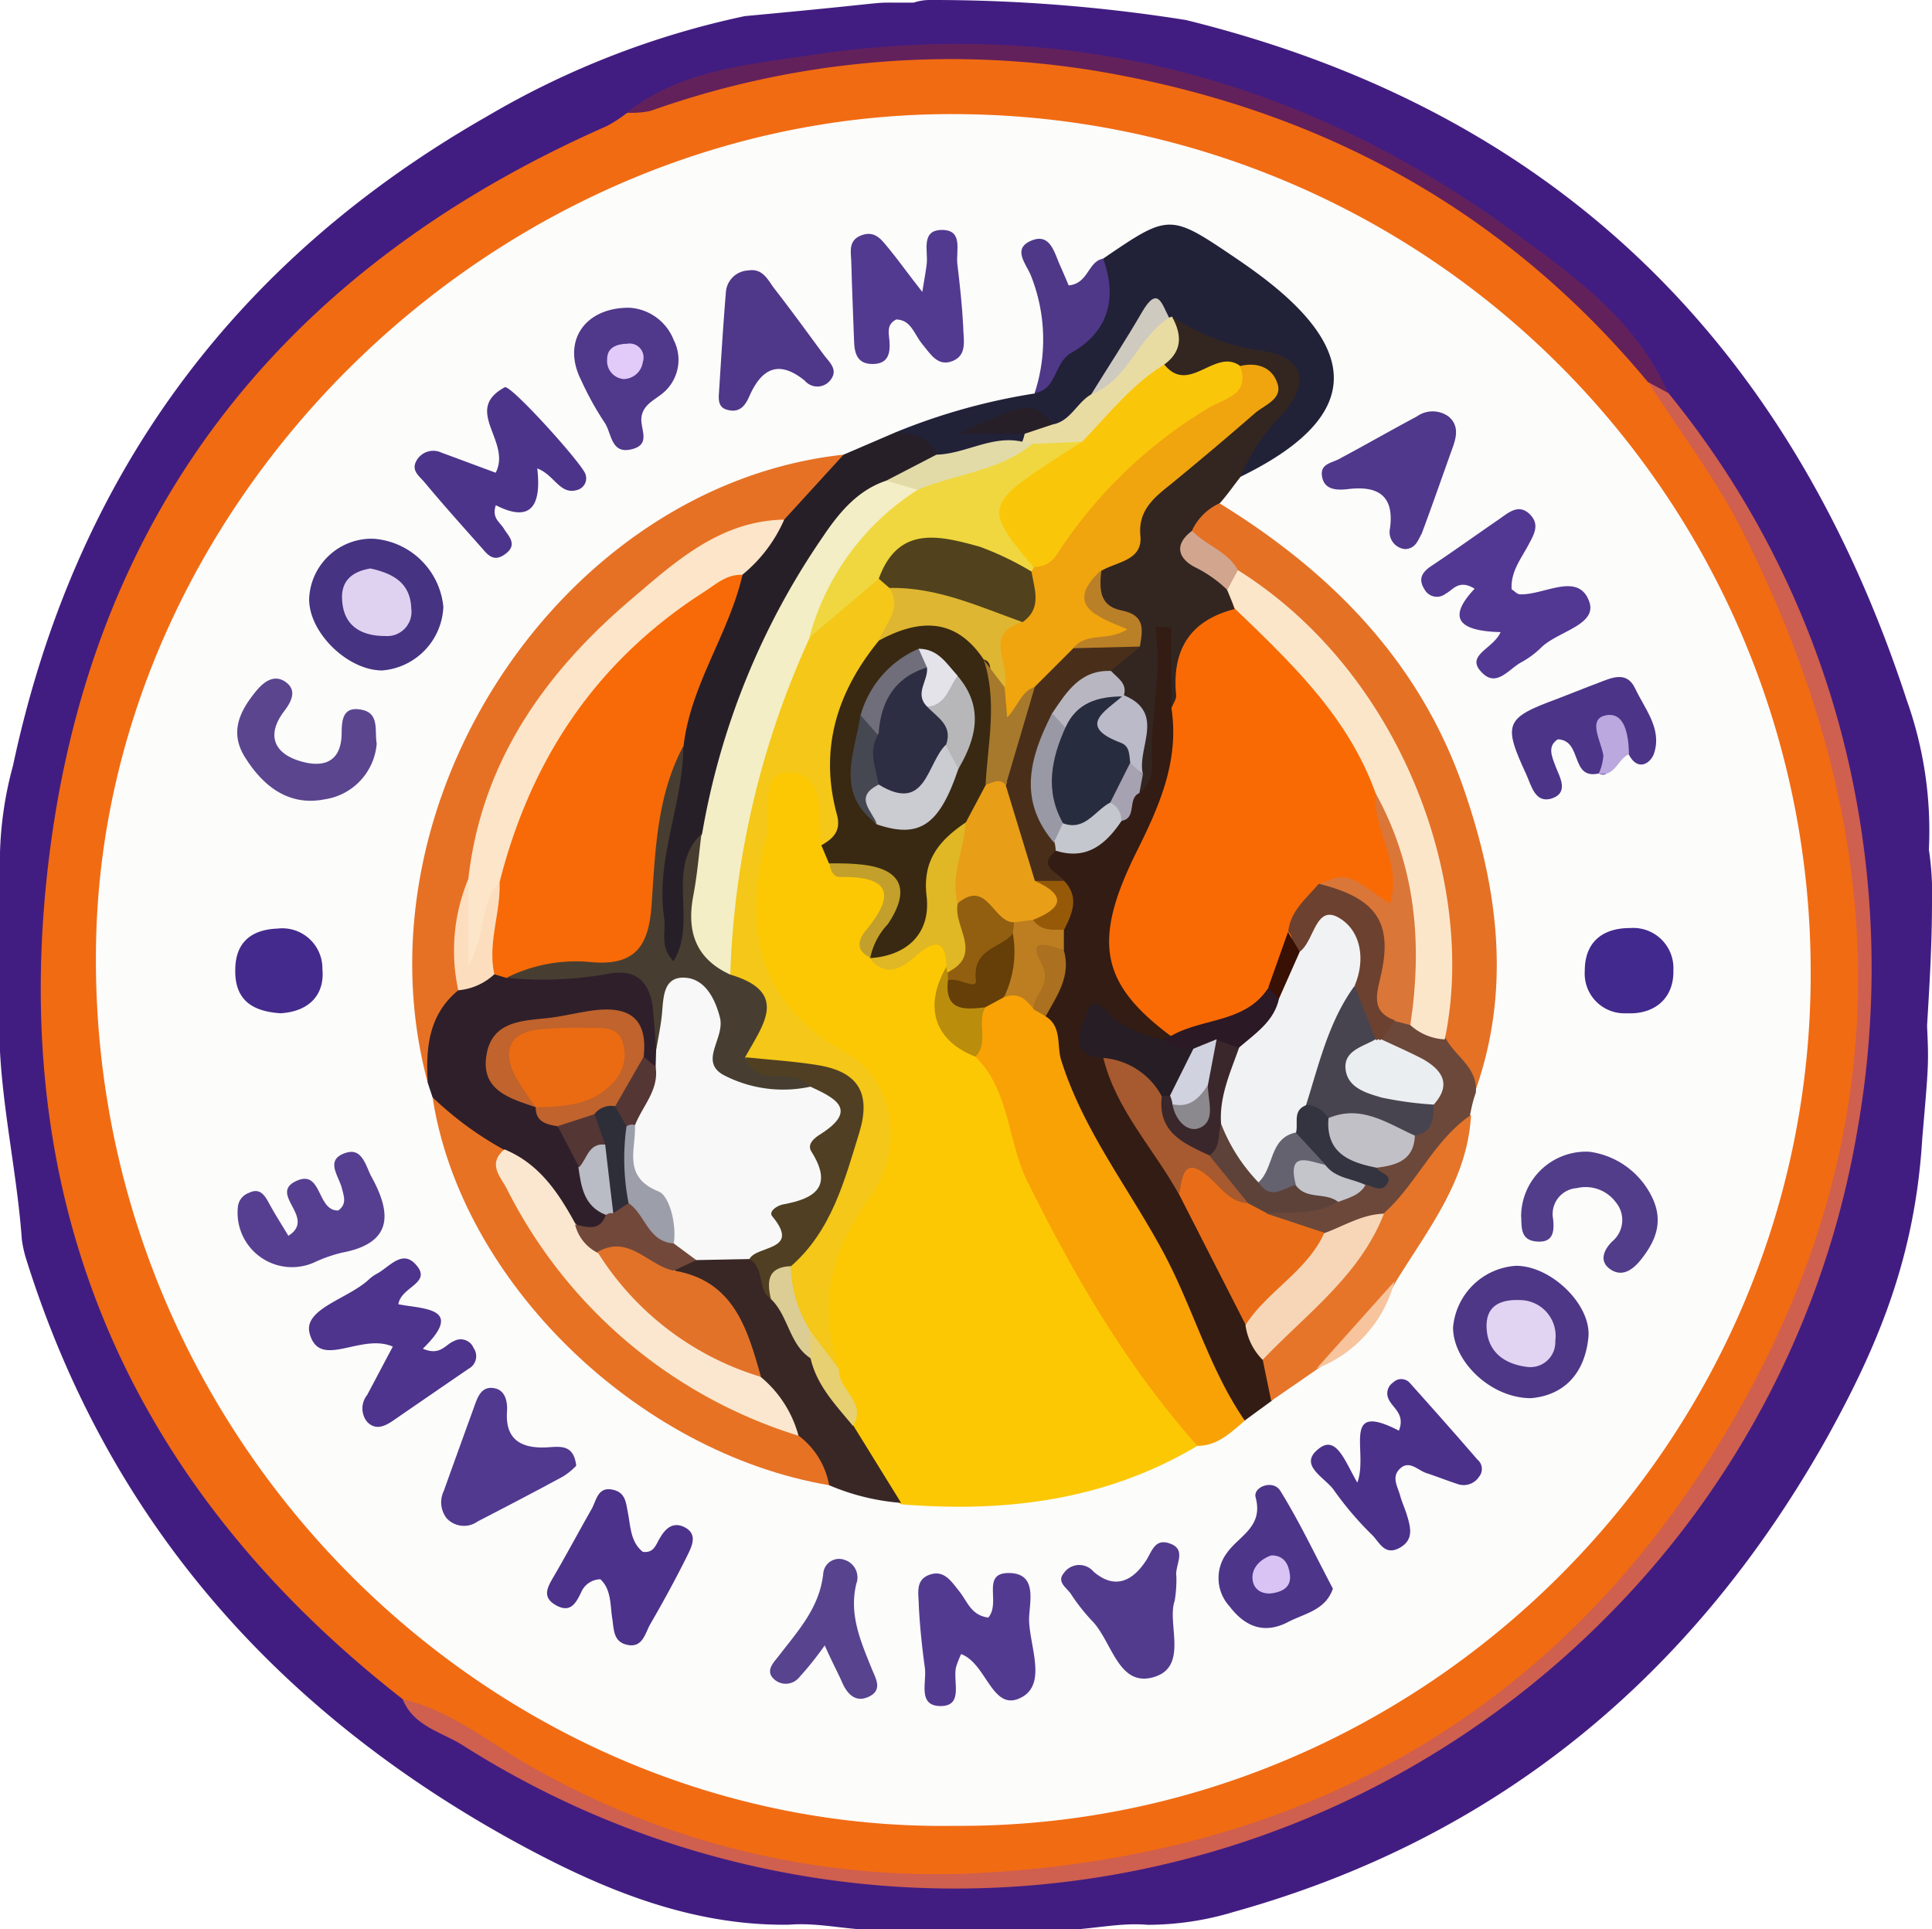<svg xmlns="http://www.w3.org/2000/svg" viewBox="0 0 148.73 148.52"><defs><style>.cls-1{fill:#421d81;}.cls-2{fill:#f16b13;}.cls-3{fill:#cf5f4f;}.cls-4{fill:#63215b;}.cls-5{fill:#fcfcfb;}.cls-6{fill:#fcc803;}.cls-7{fill:#f8a205;}.cls-8{fill:#e67125;}.cls-9{fill:#331c13;}.cls-10{fill:#e57125;}.cls-11{fill:#212138;}.cls-12{fill:#e77224;}.cls-13{fill:#332621;}.cls-14{fill:#271f28;}.cls-15{fill:#2f1f2a;}.cls-16{fill:#e67529;}.cls-17{fill:#523892;}.cls-18{fill:#392725;}.cls-19{fill:#4c348a;}.cls-20{fill:#4e348c;}.cls-21{fill:#523a90;}.cls-22{fill:#4b318a;}.cls-23{fill:#533a91;}.cls-24{fill:#4c328a;}.cls-25{fill:#4e3787;}.cls-26{fill:#563f91;}.cls-27{fill:#50398e;}.cls-28{fill:#523b8d;}.cls-29{fill:#4f3789;}.cls-30{fill:#463382;}.cls-31{fill:#4c3488;}.cls-32{fill:#50388c;}.cls-33{fill:#50388b;}.cls-34{fill:#5b458f;}.cls-35{fill:#4d358a;}.cls-36{fill:#523d8b;}.cls-37{fill:#6c483a;}.cls-38{fill:#57438e;}.cls-39{fill:#4f3887;}.cls-40{fill:#42298d;}.cls-41{fill:#452a8d;}.cls-42{fill:#f8c49d;}.cls-43{fill:#baa8df;}.cls-44{fill:#f4c718;}.cls-45{fill:#392912;}.cls-46{fill:#e0b724;}.cls-47{fill:#ba8d0d;}.cls-48{fill:#c3a02b;}.cls-49{fill:#e7d071;}.cls-50{fill:#653e08;}.cls-51{fill:#bc7e20;}.cls-52{fill:#ab7020;}.cls-53{fill:#fce5c8;}.cls-54{fill:#fcdebf;}.cls-55{fill:#f96a05;}.cls-56{fill:#e96d18;}.cls-57{fill:#f6d6b7;}.cls-58{fill:#492f1a;}.cls-59{fill:#a75a2f;}.cls-60{fill:#271d25;}.cls-61{fill:#2b1925;}.cls-62{fill:#c4c7ce;}.cls-63{fill:#955908;}.cls-64{fill:#a7a2b2;}.cls-65{fill:#fce6c9;}.cls-66{fill:#d2a58e;}.cls-67{fill:#e9dca3;}.cls-68{fill:#e2dba7;}.cls-69{fill:#cfcabf;}.cls-70{fill:#fbe7cf;}.cls-71{fill:#f0a40e;}.cls-72{fill:#fac609;}.cls-73{fill:#babac9;}.cls-74{fill:#ba8028;}.cls-75{fill:#b8b7c1;}.cls-76{fill:#f76a07;}.cls-77{fill:#f3eec6;}.cls-78{fill:#473e31;}.cls-79{fill:#f7f8f7;}.cls-80{fill:#c0632c;}.cls-81{fill:#72483a;}.cls-82{fill:#b9bbc5;}.cls-83{fill:#543635;}.cls-84{fill:#e37229;}.cls-85{fill:#503f22;}.cls-86{fill:#dccd94;}.cls-87{fill:#e1d4f2;}.cls-88{fill:#dfd2f1;}.cls-89{fill:#e2caf9;}.cls-90{fill:#d9c3f5;}.cls-91{fill:#da7638;}.cls-92{fill:#48444f;}.cls-93{fill:#6d412f;}.cls-94{fill:#ebeef0;}.cls-95{fill:#c2c0c7;}.cls-96{fill:#5d423a;}.cls-97{fill:#333440;}.cls-98{fill:#c4c5cb;}.cls-99{fill:#f0d73f;}.cls-100{fill:#51421d;}.cls-101{fill:#deb631;}.cls-102{fill:#e89e17;}.cls-103{fill:#cbcbd2;}.cls-104{fill:#a7792c;}.cls-105{fill:#b7b7b9;}.cls-106{fill:#464851;}.cls-107{fill:#6f6e7a;}.cls-108{fill:#e4e3ea;}.cls-109{fill:#925f10;}.cls-110{fill:#391004;}.cls-111{fill:#9999a6;}.cls-112{fill:#3a272b;}.cls-113{fill:#d0d2df;}.cls-114{fill:#f1f2f3;}.cls-115{fill:#282c3f;}.cls-116{fill:#9c9ea9;}.cls-117{fill:#eb6b12;}.cls-118{fill:#2e2e38;}.cls-119{fill:#64626f;}.cls-120{fill:#2d2e43;}.cls-121{fill:#8c898e;}</style></defs><title>Recurso 1</title><g id="Capa_2" data-name="Capa 2"><g id="Capa_1-2" data-name="Capa 1"><path class="cls-1" d="M0,65.6a28.4,28.4,0,0,1,1-6.66q7.07-33.19,36.52-50A66,66,0,0,1,57.34,1.24C70.71,0,66,.23,70.35.2a3.78,3.78,0,0,1,1.2-.2A124.2,124.2,0,0,1,91.29,1.54c28.41,7,46.5,24.84,55.5,52.37a29.88,29.88,0,0,1,1.7,11.49,22.33,22.33,0,0,1,.24,4c0,3.36-.19,6.38-.38,9.56.13,2.9.13,2.9-.37,8.67-.54,9.06-3.35,15.85-7.31,23C130.42,128.91,115.4,141.47,95,147.17a22.93,22.93,0,0,1-6.64,1c-2.53-.22-5,.56-7.54.37H68.1c-2.46.16-4.87-.58-7.33-.38-7.77.12-14.75-2.88-21.27-6.46C21.26,131.65,8.28,117,2,96.87a9,9,0,0,1-.32-1.46C1.34,90.62.26,85.75,0,80.94"/><path class="cls-2" d="M31,130.8C10.63,114.9,1.05,94,3.52,68.34,6.21,40.52,21.08,21,46.68,9.72a9.76,9.76,0,0,0,1.55-1A69.73,69.73,0,0,1,88.81,5.74c12.69,2.77,23.3,9,33.1,17.08a27.53,27.53,0,0,1,5.51,6.55c.23,1.9,1.81,2.94,2.82,4.33A67.72,67.72,0,0,1,142.6,64.55c3.31,23.34-3.31,43.66-20.08,59.94-19.62,19-43.22,24.55-69.64,17.26C44.89,139.55,37.88,135.24,31,130.8Z"/><path class="cls-3" d="M31,130.8c4,.95,7,3.67,10.52,5.54a62.79,62.79,0,0,0,32.65,7.9c26.85-1.09,47.47-13.18,60.39-36.95,12-22,10.71-44.32-.38-66.32-2-4-4.85-7.73-7.31-11.58.81-.24,1.1.46,1.55.85a69.19,69.19,0,0,1,13.86,28.32,71.64,71.64,0,0,1,.68,28.59,69.55,69.55,0,0,1-19.52,37.56,70.62,70.62,0,0,1-87.8,9.65C34,133.32,31.83,132.89,31,130.8Z"/><path class="cls-4" d="M128.4,30.24l-1.55-.84C115.71,16,101.39,8.3,84.27,5.44a69.13,69.13,0,0,0-34.2,3.1,7.47,7.47,0,0,1-1.84.14c4.2-3.3,9.39-3.71,14.32-4.45,20.08-3,38.26,2,54.48,14C121.47,21.45,126.06,24.87,128.4,30.24Z"/><path class="cls-5" d="M73.46,140.55c-35.73.55-66.92-30-66.06-68.22C8.18,38,38.64,8.27,74.16,8.79a66,66,0,0,1,65.23,65.75C139.64,111,109.57,140.81,73.46,140.55Z"/><path class="cls-6" d="M92.18,111.3c-7.07,4.21-14.78,5.15-22.81,4.5-2.1-1.43-4-3-4.63-5.66.31-1.87-1.31-3.29-1.22-5.11a5.16,5.16,0,0,0-.45-2.18c-1.76-3.17-1.13-6,1.29-8.47a10.28,10.28,0,0,0,2.5-6.4,6.44,6.44,0,0,0-3.53-6.78c-4.47-2.33-7.21-8.65-6.21-13.59.37-1.82.74-3.65,1.07-5.47s.47-3.73,2.78-3.69c2.11,0,2.74,1.85,3.16,3.6a16.29,16.29,0,0,1,.16,1.85,4.58,4.58,0,0,0,.86,1.74c4.2,2.32,4.31,2.57,3,6.71a1.16,1.16,0,0,0,.56.49c1.84,0,4.81-3.12,4.94,1.72-1.06,2.64-.44,4.7,2.13,6.08a7.61,7.61,0,0,1,2.6,4,72.1,72.1,0,0,0,12.33,22.7C91.57,108.48,92.68,109.6,92.18,111.3Z"/><path class="cls-7" d="M92.18,111.3c-5.43-6.11-9.49-13.08-13.1-20.38-1.54-3.13-1.34-7-4-9.58a3.49,3.49,0,0,1,.14-4A4.25,4.25,0,0,1,76.94,76a3,3,0,0,1,3.42.94,9.08,9.08,0,0,1,1.16,1.16c3.14,8.7,9.07,16,12.46,24.56.86,2.16,2.39,4.16,1.84,6.71C94.75,110.27,93.74,111.3,92.18,111.3Z"/><path class="cls-8" d="M32.93,83.35c-5.82-21.61,10.36-46,32-48.35,1.37,1.33-.26,1.9-.78,2.59a9.35,9.35,0,0,1-3.51,3.18C48.54,45.12,41,53.62,37.54,65.94c-.2.72-.32,1.46-.5,2.18a29,29,0,0,0-.88,8.14C35,78.57,35.1,81.48,32.93,83.35Z"/><path class="cls-9" d="M95.82,109.35c-2.75-4-4-8.76-6.29-13-2.64-4.9-6.14-9.33-7.84-14.75-.35-1.1.08-2.58-1.19-3.36-1.43-1.72.8-3.24.26-4.9,0-.51,0-1,0-1.51.15-1.22,1-2.45-.13-3.62-.87-1.07-1.16-2.14,0-3.18,1.6-.76,3.89-.21,4.68-2.5a23.44,23.44,0,0,0,1.68-2.81,44.74,44.74,0,0,0,.64-9.17c0-1.38-.18-3.07,1.63-3.13s1.77,1.7,1.85,3a22.83,22.83,0,0,0,.24,3.31A21.56,21.56,0,0,1,89.34,65c-.42.91-.76,1.85-1.21,2.74-2.25,4.49-1,8.28,2.23,11.73a1.27,1.27,0,0,1-.55.89c-1.33.67-2.55,0-3.83-.26-1.69-.28-.38.72-.36,1.16,2,3.43,4,6.85,6.26,10.11A79,79,0,0,1,97,101.82c.4.78.59,1.65,1,2.44a3.34,3.34,0,0,1-.11,3.58Z"/><path class="cls-10" d="M93.91,38.76c8.57,5.28,15.36,12.16,18.73,21.84,2.69,7.71,3.75,15.59.87,23.55a7.43,7.43,0,0,1-3.2-4.45c1.16-14.42-3.87-26.09-15.55-34.77-.88-1.65-3.22-2.09-3.53-4.22C91.56,39.28,92.07,38.12,93.91,38.76Z"/><path class="cls-11" d="M84.92,19.91c5.12-3.49,5.12-3.49,10.27,0,.62.42,1.23.85,1.83,1.3,8,6,7.55,11.07-1.54,15.5-1.22-2,.53-3.17,1.47-4.45,2.17-3,1.87-4.16-1.62-4.45a8.39,8.39,0,0,1-4.91-2.18l-.9-.18C87.29,26.75,86.15,29,84.73,31c-1,1-2,2.19-3.64,2.08a4.26,4.26,0,0,0-4.57-.17c.75-.2,1.85-.58,2.58.64a1.22,1.22,0,0,1-.35,1,14.92,14.92,0,0,1-6.43,1.15c-1.21-.7-2.65-1.07-3.4-2.41a47.6,47.6,0,0,1,10.73-3C81.06,26.63,84.3,23.94,84.92,19.91Z"/><path class="cls-12" d="M63.83,114.33C49,111.81,35.46,98.6,33.3,84.47c3,0,4.8,1.84,6.26,4.17,1.22,5.16,4.59,9,8.26,12.43,4.17,4,9.24,6.58,14.5,8.86C63.61,111.12,65.12,112.25,63.83,114.33Z"/><path class="cls-13" d="M90.22,24.37A16.65,16.65,0,0,0,97.16,27c3.24.49,3.71,2.43,1.57,4.88a15.09,15.09,0,0,0-3.25,4.85c-.53.68-1,1.36-1.57,2a4.29,4.29,0,0,0-2.14,2.1c-.15,2.58,3.41,2.36,3.55,4.72a3.07,3.07,0,0,1,.07,1.09c-2.39,2.17-2.47,5.89-5.21,7.84V48.3l-1.26-.06c.48,3.07-.11,6-.27,9-.07,1.32.43,2.8-.94,3.8a2.09,2.09,0,0,1-.85-1.37c-.19-1.92,0-3.91-1.11-5.65A5.31,5.31,0,0,1,85,51.56c0-1,.93-1.65,1.17-2.58-.78-1.66-3.08-2.73-2-5.1a32.22,32.22,0,0,1,11.1-12.52c1.21-.78,1.57-1.74-.42-2.06-1.9,0-3.91,1.52-5.66-.43C88.71,27.19,89.63,25.82,90.22,24.37Z"/><path class="cls-14" d="M68.92,33.29c1.29.11,2.6.2,3.17,1.67-.41,1.87-2.3,2.14-3.46,3.2-3.46,1.69-5.13,4.91-6.92,8C58.35,52.07,56.85,58.64,54.82,65c-1,2.2-1,4.55-1.15,6.89-.07,1.3-.49,2.7-2,2.71-1.64,0-1.56-1.55-1.68-2.76-.49-4.74.6-9.32,1.37-13.93.11-5.41,3-9.79,5.33-14.38A6.26,6.26,0,0,1,60.37,40l4.57-5Z"/><path class="cls-15" d="M38.84,88.53a26.23,26.23,0,0,1-5.54-4.06c-.12-.37-.25-.74-.37-1.12-.16-2.68.06-5.24,2.35-7.12a3.82,3.82,0,0,1,2.42-1.86,11.19,11.19,0,0,1,1.92-.12c1.72,0,3.45.09,5.16-.09,5.69-.61,6.62.23,6.67,6A2.66,2.66,0,0,1,50.8,82a1.09,1.09,0,0,1-1.56,0c-.92-.9-.59-3-2.35-3-2.43.09-5.15,0-7.1,1.47S39.54,83.11,41,84a4,4,0,0,1,.85.55,19.83,19.83,0,0,0,1.86,1.69,5.47,5.47,0,0,1,1.76,3.09c-.31,1.73,1.5,2.7,1.56,4.3-.53,1.66-1.65,1.86-3.09,1.24C42,93,39.85,91.18,38.84,88.53Z"/><path class="cls-16" d="M97.86,107.84l-.66-3.2c-.09-2,1.43-3.07,2.59-4.34,2.18-2.37,4.65-4.5,6-7.56,1.3-2.06,3.33-3.55,4.45-5.78.54-1.08,1.49-2,3-1.08-.28,5-3.31,8.75-5.77,12.76a19.35,19.35,0,0,1-6,6.71Z"/><path class="cls-17" d="M115.52,48.66c-2.67-.07-4.44-.76-2-3.34-1.23-.76-1.66.1-2.24.39a1.08,1.08,0,0,1-1.6-.31c-.52-.8-.25-1.33.52-1.84,1.76-1.17,3.48-2.41,5.23-3.61.71-.5,1.48-1.18,2.31-.39s.36,1.57-.08,2.39c-.57,1.07-1.38,2.08-1.29,3.41.23.15.42.38.63.39,1.86.08,4.52-1.79,5.35.58.62,1.8-2.49,2.28-3.74,3.55A6.81,6.81,0,0,1,117.08,51c-.92.51-1.85,1.88-2.93.84C112.68,50.45,114.93,50,115.52,48.66Z"/><path class="cls-18" d="M63.83,114.33a6.11,6.11,0,0,0-2.36-3.82,12.4,12.4,0,0,1-3.72-4.23c-1-3.62-3.93-6-6.08-8.84A2.36,2.36,0,0,1,53.42,96a7,7,0,0,1,4.25.11c1.49.48,1.87,1.89,2.58,3,1,1.66,1.79,3.45,2.91,5,.35,2.08,2.09,3.53,2.5,5.58,1.24,2,2.47,4,3.71,6A17.48,17.48,0,0,1,63.83,114.33Z"/><path class="cls-19" d="M38.16,36.39c1.25-2.43-2.57-4.81.7-6.58.44-.24,6.07,6,6.22,6.72a.93.93,0,0,1-.62,1.18c-1.36.43-1.76-1.15-3.1-1.65.31,2.66-.34,4.29-3.19,2.83-.34,1,.34,1.32.63,1.82s1.08,1.17.16,1.89-1.37.16-1.88-.43c-1.49-1.68-3-3.36-4.42-5.07-.36-.43-1-.85-.63-1.58A1.48,1.48,0,0,1,34,34.85C35.34,35.34,36.72,35.86,38.16,36.39Z"/><path class="cls-20" d="M30.24,103.66c-2.48-1.08-5.63,1.82-6.4-1-.53-1.92,3-2.68,4.58-4.19a2.92,2.92,0,0,1,.61-.43c.93-.5,1.9-1.83,2.92-.76,1.44,1.49-1.09,1.74-1.28,3.12,1.9.38,5.16.23,1.88,3.42,1.34.58,1.73-.32,2.37-.57a1.07,1.07,0,0,1,1.54.52,1.09,1.09,0,0,1-.38,1.59q-2.92,2-5.82,4c-.66.45-1.36.76-2,.09a1.65,1.65,0,0,1,0-2.06C28.89,106.22,29.52,105,30.24,103.66Z"/><path class="cls-21" d="M71,22.47c.21-1.26.29-1.71.34-2.15.12-1-.48-2.62,1.18-2.62s1.06,1.62,1.18,2.63c.19,1.6.37,3.2.45,4.81,0,.94.36,2.16-.79,2.64s-1.71-.5-2.36-1.29-.85-1.86-2-1.9c-.77.38-.58,1.06-.53,1.62.08,1-.09,1.79-1.26,1.81s-1.43-.75-1.46-1.73c-.07-2-.16-4-.21-5.95,0-.83-.33-1.82.78-2.23s1.6.44,2.15,1.08C69.14,20,69.78,20.92,71,22.47Z"/><path class="cls-22" d="M104.49,114.13c.89-2.35-1.33-6.34,3.2-4,.51-1.3-.5-1.74-.8-2.45a1,1,0,0,1,.36-1.26.88.88,0,0,1,1.31.07c1.74,1.94,3.47,3.89,5.17,5.86a.94.94,0,0,1,.13,1.33,1.41,1.41,0,0,1-1.62.57c-.82-.27-1.63-.59-2.45-.86-.65-.22-1.29-1-2-.35s-.19,1.4,0,2.1c.13.48.34.93.49,1.4.31,1,.6,2-.55,2.62s-1.55-.46-2.1-1a25.22,25.22,0,0,1-2.9-3.39c-.64-1-2.82-1.94-1.26-3.21C102.87,110.38,103.53,112.49,104.49,114.13Z"/><path class="cls-23" d="M76.08,124.52c1-1.16-.59-3.46,1.61-3.43s1.56,2.23,1.53,3.52c0,2,1.37,4.9-.49,6-2.34,1.36-2.72-2.53-4.74-3.28a8.1,8.1,0,0,0-.39,1c-.26,1.1.6,3-1.19,3s-1.06-1.84-1.21-2.93c-.22-1.6-.39-3.22-.47-4.83,0-.82-.29-1.89.73-2.31,1.18-.49,1.75.44,2.39,1.24S74.75,124.34,76.08,124.52Z"/><path class="cls-24" d="M49.49,119.46c.88.11,1-.59,1.33-1.09.42-.74,1-1.21,1.81-.84,1.14.53.63,1.5.27,2.24-.88,1.77-1.83,3.51-2.82,5.22-.41.69-.58,1.85-1.73,1.64s-1.08-1.17-1.22-2.06c-.16-1-.06-2.21-.91-3a1.64,1.64,0,0,0-1.48,1c-.41.86-.84,1.62-1.94,1s-.66-1.38-.18-2.2c1-1.71,1.93-3.46,2.91-5.18.4-.69.47-1.83,1.74-1.49.89.24.92,1,1.07,1.76C48.55,117.54,48.54,118.71,49.49,119.46Z"/><path class="cls-25" d="M117.86,107.63c-3.12,0-6-2.85-6-5.44a5.2,5.2,0,0,1,4.85-4.75c2.71,0,5.8,3,5.57,5.5C122,105.76,120.38,107.41,117.86,107.63Z"/><path class="cls-26" d="M22.2,95.13c2.2-1.39-1.58-3.21.61-4.22,2-.93,1.57,2.33,3.23,2.27.67-.48.44-1.07.29-1.67-.24-1-1.39-2.26.34-2.78,1.24-.37,1.49,1.06,1.94,1.88,1.55,2.82,1.62,5.09-2.29,5.82a11,11,0,0,0-2.11.74,4.19,4.19,0,0,1-5.9-4.23,1.28,1.28,0,0,1,.84-1.11c.73-.36,1.11,0,1.46.61C21.1,93.36,21.67,94.25,22.2,95.13Z"/><path class="cls-27" d="M44.36,112.83a5.25,5.25,0,0,1-1,.82c-2.18,1.18-4.38,2.33-6.59,3.47a1.81,1.81,0,0,1-2.38-.24,2,2,0,0,1-.23-2.1q1.13-3.15,2.27-6.29c.3-.81.55-1.85,1.66-1.62.79.16,1,1,.94,1.81-.14,2.14,1.1,2.82,3,2.74C43.06,111.37,44.16,111.11,44.36,112.83Z"/><path class="cls-28" d="M90.43,123.23c-.62,1.73,1.11,5.1-1.64,5.88S85.6,126.25,84,124.7a15.33,15.33,0,0,1-1.6-2.06c-.35-.46-1.06-.89-.5-1.55a1.44,1.44,0,0,1,2.28-.11c1.65,1.42,3,.71,4-.78.49-.71.67-1.76,1.8-1.41,1.47.46.44,1.68.58,2.55A10,10,0,0,1,90.43,123.23Z"/><path class="cls-29" d="M57.6,20.82c1.12-.19,1.51.73,2,1.38,1.3,1.67,2.54,3.38,3.8,5.09.42.57,1.15,1.14.55,1.94a1.27,1.27,0,0,1-2,.07c-2.06-1.67-3.36-.87-4.28,1.24-.34.77-.8,1.26-1.7,1-.62-.16-.66-.68-.63-1.18.17-2.62.32-5.23.54-7.84A1.8,1.8,0,0,1,57.6,20.82Z"/><path class="cls-30" d="M28.72,41.47a5.82,5.82,0,0,1,5.41,5.23,5.12,5.12,0,0,1-4.71,4.91c-2.67,0-5.67-2.94-5.62-5.54A4.82,4.82,0,0,1,28.72,41.47Z"/><path class="cls-31" d="M123.08,59.54c-2.22.5-1.24-2.55-3.15-2.63-.85.53-.45,1.36-.16,2.13s1.06,2-.36,2.44c-1.24.35-1.52-1-1.91-1.86-1.82-3.92-1.63-4.35,2.37-5.82,1-.38,2.07-.82,3.11-1.21s2.22-1,2.89.39c.75,1.6,2.11,3.14,1.45,5.05-.26.72-1.23,1.39-1.92.07C123.22,56.32,124.61,60.29,123.08,59.54Z"/><path class="cls-32" d="M108.2,42.27A1.31,1.31,0,0,1,107,40.7c.37-2.62-1-3.32-3.23-3.05-1,.12-1.85,0-2-1s.82-1,1.43-1.38c2-1.07,3.9-2.16,5.87-3.21a2.09,2.09,0,0,1,2.44,0c.8.67.63,1.53.32,2.39-.79,2.2-1.56,4.42-2.38,6.62C109.16,41.57,109,42.21,108.2,42.27Z"/><path class="cls-33" d="M48.46,23.69a3.91,3.91,0,0,1,3.41,2.5A3.33,3.33,0,0,1,51.31,30c-.65.71-1.79,1-1.93,2.13-.11.88.77,2.08-.74,2.45C47,35,47.1,33.31,46.53,32.51a23.67,23.67,0,0,1-1.79-3.24C43.23,26.29,45,23.66,48.46,23.69Z"/><path class="cls-34" d="M29,57.24a4.71,4.71,0,0,1-4,4.29c-2.77.55-4.75-1-6.16-3.27-1.2-1.95-.35-3.57.9-5.09.58-.7,1.38-1.29,2.25-.67s.48,1.46-.1,2.23c-1.29,1.67-.95,3.12,1,3.79,1.66.57,3.35.42,3.41-2,0-1.13.1-2.16,1.52-1.89S28.82,56.23,29,57.24Z"/><path class="cls-35" d="M102.61,122.29c-.56,1.65-2.14,1.9-3.41,2.55-1.88,1-3.37.37-4.55-1.19a3.22,3.22,0,0,1-.19-4.12c.93-1.31,2.82-2,2.2-4.27-.21-.8,1.34-1.4,1.9-.5C100.05,117.16,101.26,119.74,102.61,122.29Z"/><path class="cls-36" d="M122.36,88.66a6.29,6.29,0,0,1,4.88,3.63c.85,1.87.14,3.38-1,4.78-.59.7-1.38,1.25-2.27.64s-.52-1.5.16-2.16a2.14,2.14,0,0,0,.26-3,2.89,2.89,0,0,0-3-1.09,2,2,0,0,0-1.83,2.37c.11,1,0,1.85-1.27,1.74s-1.14-1.09-1.19-2A5,5,0,0,1,122.36,88.66Z"/><path class="cls-37" d="M113.16,85.88c-2.84,2-4.12,5.27-6.62,7.51-1.36,1.17-2.7,2.37-4.64,2.46-1.76-.24-3.75,0-4.47-2.3,1-1.89,3.09-.93,4.45-1.83a22.62,22.62,0,0,0,2.71-1.21,4.15,4.15,0,0,0,1.21-1.29c.67-.86,1.78-1.25,2.34-2.21a2.63,2.63,0,0,0,1.14-2.33c.12-2.31-3-2.44-3.09-4.62a2.32,2.32,0,0,1,1-1.86,2.52,2.52,0,0,1,2.13,0,4.14,4.14,0,0,1,2,1.77c.75,1.39,2.48,2.24,2.29,4.15C113.39,84.73,113.27,85.3,113.16,85.88Z"/><path class="cls-38" d="M63.49,126.66a25.2,25.2,0,0,1-2,2.5,1.33,1.33,0,0,1-2,0c-.5-.57,0-1.12.4-1.61,1.53-2,3.22-3.79,3.49-6.46a1.22,1.22,0,0,1,1.67-1,1.41,1.41,0,0,1,.87,1.83c-.57,2.36.33,4.41,1.17,6.49.31.78.92,1.7-.25,2.22-1,.45-1.63-.26-2-1.1S64.08,128,63.49,126.66Z"/><path class="cls-39" d="M84.92,19.91c1.13,3.06.38,5.65-2.42,7.23-1.4.8-1.11,2.84-2.85,3.12a13.29,13.29,0,0,0-.27-9c-.34-.91-1.53-2.12.05-2.75,1.42-.57,1.73.93,2.17,1.91.24.53.46,1.06.67,1.55C83.8,21.83,83.74,20.13,84.92,19.91Z"/><path class="cls-40" d="M125.51,71.44a3.09,3.09,0,0,1,3.31,3.25c.06,2.09-1.38,3.42-3.59,3.31A3.06,3.06,0,0,1,122,74.73C122,72.56,123.32,71.43,125.51,71.44Z"/><path class="cls-41" d="M21.6,78c-2-.13-3.52-.88-3.49-3.31,0-2.14,1.22-3.13,3.26-3.21a3.09,3.09,0,0,1,3.45,3.12C25,76.51,23.87,77.86,21.6,78Z"/><path class="cls-42" d="M101.35,105.35l6-6.71A9.82,9.82,0,0,1,101.35,105.35Z"/><path class="cls-43" d="M123.08,59.54a4,4,0,0,0,.35-1.38c-.17-1.12-1.26-2.83.22-3.1s1.73,1.65,1.75,3C124.53,58.43,124.33,59.84,123.08,59.54Z"/><path class="cls-44" d="M63.23,65.07c-.28-2.13.35-5.42-2.3-5.59s-1.47,3.2-1.91,4.91c-1.82,6.94-.8,12.91,6.28,16.76C68.37,82.82,70,88,66.94,92.21c-3.24,4.49-3.87,8.39-2.36,13.21-2,.11-1.77-2.11-3-2.81a11.17,11.17,0,0,1-1.64-4.68c1.55-3.59,4.44-6.51,5-10.66.38-3,0-3.82-3.11-4-1.76-.11-3.53,0-4.84-1.49-.28-4.51-.28-4.51-1.81-7.37a53.29,53.29,0,0,1,6.09-25.69c2.32-1.27,3.36-4.33,6.4-4.61a2.4,2.4,0,0,1,1.51.86c1.35,1.84.26,3.4-.58,5A15.05,15.05,0,0,0,65.12,61.8C65.36,63.47,65.36,64.85,63.23,65.07Z"/><path class="cls-45" d="M63.23,65.07c.92-.52,1.54-1.12,1.2-2.36-1.38-5.05,0-9.45,3.24-13.41,3.87-3.08,5.53-2.9,8.87,1,1.57,3.24.78,6.58.38,9.89A7.37,7.37,0,0,1,75.08,64a6.39,6.39,0,0,0-2.67,5.29c0,3-2.47,4.84-5.47,4.46l.08-.05c-1.1-.86-.18-1.51.29-2.08.86-1,2-2,1-3.49-.82-1.38-2.09-1.47-3.5-1.25-.34,0-.68-.22-1-.43Z"/><path class="cls-46" d="M66.94,73.76c3-.19,4.72-2,4.39-4.78s1-4.3,3-5.66c2.56,1.66,0,3.77.51,5.61C74.76,71,76.56,73.46,73.66,75a1,1,0,0,1-.81-.56c0-1.82-.69-2.26-2.17-1C69.53,74.43,68.33,75.4,66.94,73.76Z"/><path class="cls-47" d="M75.85,77.54c-.69,1.18.31,2.7-.76,3.8-3.17-1.23-4-3.85-2.24-6.91a2.34,2.34,0,0,1,.09.38c.24.22.48.45.71.69C74.19,76.39,75.39,76.57,75.85,77.54Z"/><path class="cls-48" d="M63.87,66.46c.74,0,1.48,0,2.21.07,3.28.27,4.11,1.88,2.26,4.62A5.3,5.3,0,0,0,67,73.71c-1.19-.53-.91-1.41-.33-2.11,2.41-2.9,1.65-4.15-2-4.09C64.15,67.52,63.91,67,63.87,66.46Z"/><path class="cls-49" d="M62.34,102.4l2.25,3c-.12,1.57,2.21,2.54,1.07,4.36-1.31-1.59-2.78-3.09-3.26-5.2A1.66,1.66,0,0,1,62.34,102.4Z"/><path class="cls-50" d="M75.85,77.54c-1.6.19-3.16.31-2.87-2.1a3.76,3.76,0,0,0,2-2.2c.56-1.48,1.83-2.72,3.7-1.24,1.06,2.07-.11,3.46-1.46,4.8Z"/><path class="cls-51" d="M77.27,76.8a8,8,0,0,0,.69-5,1,1,0,0,1,0-1.07,2.12,2.12,0,0,1,1.55-.58,3.41,3.41,0,0,1,2.39,1.35v1.6c-.77,1.53-.42,3.62-2.34,4.56C79,76.94,78.34,76.3,77.27,76.8Z"/><path class="cls-52" d="M79.55,77.69c0-1.2,1.54-1.84.58-3.62-1.11-2.06.8-1.2,1.76-.94.59,2-.52,3.51-1.39,5.1Z"/><path class="cls-53" d="M60.37,40a11.31,11.31,0,0,1-3.24,4.26,12,12,0,0,1-2.6,2.67,33,33,0,0,0-14.25,19.9,17,17,0,0,1-.92,2.46,18.85,18.85,0,0,0-1.48,3.79c-.21.72-.52,1.58-1.37,1.5s-.9-1-.8-1.75c.22-1.71-.29-3.46.34-5.14,1-9,5.85-15.85,12.5-21.52C52,43.23,55.42,40.09,60.37,40Z"/><path class="cls-54" d="M36.05,67.67v6.71c1.42-2.53.87-4.89,2.41-6.48,1.67,2.46,1.24,4.81-.4,7.09a4.64,4.64,0,0,1-2.78,1.24A14.35,14.35,0,0,1,36.05,67.67Z"/><path class="cls-55" d="M90.18,54.51c.13-.34.4-.7.36-1-.33-3.48,1.06-5.75,4.52-6.63-.16-.28-.17-.5,0-.57a1.33,1.33,0,0,1,1.37.34c4.49,4.07,8.76,8.3,10.64,14.31A31.28,31.28,0,0,0,108.12,66c.34,1.37.63,2.79-.5,3.84s-2.26-.07-3.29-.65a2.23,2.23,0,0,0-1.78-.22c-1.5.66-1.9,2.07-2.31,3.47-.17,1.71-1.35,2.93-2.07,4.38-2.15,2.47-4.64,4-8.08,2.9-5.34-4-6-7.22-2.67-14C89.19,62.18,90.81,58.64,90.18,54.51Z"/><path class="cls-56" d="M97.52,93.43l4.42,1.46c0,4.06-3,5.6-6.06,7.07l-5.1-10c-.36-1-.66-2,.37-2.63a2,2,0,0,1,2.38.36,16.77,16.77,0,0,0,2.72,1.86A2.08,2.08,0,0,1,97.52,93.43Z"/><path class="cls-57" d="M95.88,102c1.7-2.63,4.72-4.13,6.06-7.07,1.52-.55,2.92-1.46,4.6-1.5-1.87,4.79-6,7.73-9.34,11.25A4.68,4.68,0,0,1,95.88,102Z"/><path class="cls-58" d="M87.78,49.77l-2.29,1.88c-.83,1.69-3,2.22-3.58,4.14-2,2.83-1.22,5.77-.34,8.71a1.91,1.91,0,0,1-.3,1c-1.46,1.24.14,1.61.65,2.29a1.92,1.92,0,0,1-2.27.63c-2.67-1.94-3-4.79-3-7.78a39,39,0,0,1,2-8.16,6,6,0,0,1,4.21-3.63C84.54,48.84,86.34,48.37,87.78,49.77Z"/><path class="cls-59" d="M96.09,92.63c-1.38-.07-2.08-1.17-3-2-2-1.75-2.07,0-2.32,1.33-1.94-3.52-4.85-6.51-5.84-10.55,2.61-1.41,3.88.38,5.16,2.15.25,2.32,1.93,3.51,3.68,4.64C94.54,89.71,96.89,90.35,96.09,92.63Z"/><path class="cls-60" d="M89.43,84.38a5.61,5.61,0,0,0-4.49-2.94C82,81.28,83.29,79,83.64,78c.6-1.63,1.45-.18,2.1.39A9,9,0,0,0,89.43,80c.73.62,1.83-.07,2.51.73.68,1.72,0,2.93-1.44,3.87A1,1,0,0,1,89.43,84.38Z"/><path class="cls-61" d="M91.87,80.73A3.53,3.53,0,0,1,89.43,80a4.64,4.64,0,0,0,.66-.22c2.42-1.44,5.79-1,7.55-3.74a1.7,1.7,0,0,1,1.22,1c.33,2.24-1,3.34-2.8,4.18a4.61,4.61,0,0,1-2,.13C93.29,81.28,92.48,81.39,91.87,80.73Z"/><path class="cls-62" d="M81.27,65.48a3,3,0,0,0-.1-.67c-.76-.77-.28-1.4.23-2a6,6,0,0,1,4.37-1.38c.78.41,1.3.91.55,1.79C85.12,65,83.64,66.24,81.27,65.48Z"/><path class="cls-63" d="M79.67,67.81l2.25,0c1.2,1.27.62,2.52,0,3.76-.87,0-1.75.11-2.35-.71A3.64,3.64,0,0,1,79.67,67.81Z"/><path class="cls-64" d="M86.32,63.19a1.5,1.5,0,0,0-.85-1.41c-.8-1.54-.2-2.51,1.26-3.13.68,0,.83.67,1.24,1-.08.47-.17.94-.26,1.4C86.76,61.46,87.56,63,86.32,63.19Z"/><path class="cls-65" d="M105.89,61.05c-2.11-5.88-6.47-10-10.83-14.2l-.59-1.44c-.28-.81-.39-1.53.83-1.52,12.73,8,18.42,24.25,15.92,36.12a4.26,4.26,0,0,1-2.65-1.1c-1.38-2-1.07-4.32-.76-6.44C108.41,68.4,107.23,64.73,105.89,61.05Z"/><path class="cls-66" d="M95.3,43.89l-.82,1.52a9.89,9.89,0,0,0-2.37-1.69c-1.3-.62-1.87-1.71-.34-2.86C92.87,42,94.5,42.44,95.3,43.89Z"/><path class="cls-67" d="M90.22,24.37c.77,1.39.82,2.65-.59,3.69A14.6,14.6,0,0,1,83.14,35a6.61,6.61,0,0,1-3.61-.08,2,2,0,0,1-.85-.88,3.65,3.65,0,0,0,.2-.64c.53-.89,1.22-1.3,2.23-.74C82.44,32.36,82.9,31,84,30.36c2.31-1.66,2.94-5,6-5.91Z"/><path class="cls-68" d="M78.68,34l.8.14c.51,1.43-.46,2-1.51,2.4-2.37.82-4.58,2.31-7.27,2A3.2,3.2,0,0,1,68.23,37l3.86-2C74.33,34.94,76.36,33.48,78.68,34Z"/><path class="cls-14" d="M81.11,32.65l-2.23.74H73.76C79.33,30.84,79.33,30.84,81.11,32.65Z"/><path class="cls-69" d="M90,24.45c-2.43,1.54-3.14,4.82-6,5.91,1.3-2.1,2.66-4.17,3.9-6.31S89.44,23.42,90,24.45Z"/><path class="cls-70" d="M58.57,106a8.83,8.83,0,0,1,2.9,4.52A37.53,37.53,0,0,1,39,91.48c-.45-.87-1.51-1.9-.16-3,2.65,1.09,4.13,3.3,5.43,5.68A9.58,9.58,0,0,0,46.69,96C50,100.1,54.72,102.52,58.57,106Z"/><path class="cls-71" d="M82.63,49.9l-3,3c-.92.82-.88,2.21-1.8,3.13-1.4-.62-.56-2-1.14-2.87.24-2-1.7-4.3.68-6.09a9.54,9.54,0,0,0,1.48-3,3.65,3.65,0,0,1,.52-.87c4-6.4,9.77-11,16-15,1.4-.37,2.62.07,3,1.42.3,1.11-1,1.55-1.74,2.17q-3.23,2.81-6.54,5.52c-1.26,1-2.49,2-2.3,3.93s-1.85,2-3,2.7c-.38,1.35-1.42,2.94,1.06,3.35.78.12,1.6.19,1.55,1.16-.06,1.24-1.11,1-2,1.11S83.48,49.14,82.63,49.9Z"/><path class="cls-72" d="M95.43,28.14c.91,2.18-1.2,2.58-2.22,3.16A35.9,35.9,0,0,0,81.39,42.64a2,2,0,0,1-1.8,1c-1.88-.45-3.61-1.18-3.8-3.41s1.29-3.11,3-4.18A48.64,48.64,0,0,1,83.31,34c2-2.07,3.81-4.4,6.32-5.94C91.53,30.42,93.52,26.8,95.43,28.14Z"/><path class="cls-73" d="M88,59.66l-1-.95c-1.5-.37-3-.87-3.17-2.68a2.12,2.12,0,0,1,2.1-2.53h.54C89.85,54.87,87.44,57.62,88,59.66Z"/><path class="cls-74" d="M82.63,49.9c1-1.29,2.63-.48,4.15-1.46-2.21-.94-5-1.79-2-4.56-.13,1.38-.23,2.76,1.59,3.12s1.6,1.51,1.38,2.77Z"/><path class="cls-75" d="M81,54.91c1.11-1.65,2.17-3.36,4.53-3.26.49.54,1.25.93,1,1.86l-.1.1c-2,.06-2.8,2.44-4.78,2.62C81,56,80.66,55.6,81,54.91Z"/><path class="cls-76" d="M38.06,75c-.54-2.4.49-4.72.4-7.09,2.39-9.44,7.42-17,15.7-22.32.92-.58,1.76-1.4,3-1.34-1.05,4.56-4,8.46-4.54,13.2a57.2,57.2,0,0,0-2.16,13.8c0,2.09-.6,3-3,3.12a62.28,62.28,0,0,0-8.47.91Z"/><path class="cls-77" d="M68.23,37l2.42.71c0,1.74-1.49,2.38-2.45,3.45a89.83,89.83,0,0,0-5.9,8A67.43,67.43,0,0,0,56.22,75c-2.5.63-3-1.09-3.17-2.89-.18-2.68-.32-5.4,1-7.93a57.3,57.3,0,0,1,9.31-22.88C64.57,39.5,66,37.74,68.23,37Z"/><path class="cls-78" d="M54,64.2c-.2,1.59-.33,3.19-.63,4.76-.52,2.74.18,4.84,2.84,6.06,4.63,1.37,2.47,3.94,1.15,6.37,1.2,2.08,4,0,5.24,2.06-1.94,2.81-4.41,1.47-6.63.66-2.76-1-1.57-4.08-2.45-6.15-1.59.71-1.29,2.81-3,2.89-.07-1-.15-1.95-.23-2.93-.18-2.23-1.21-3.45-3.6-2.93a28.78,28.78,0,0,1-7.7.28,11.9,11.9,0,0,1,6.48-1.21c3.47.32,4.48-1.27,4.69-4.41.29-4.15.4-8.39,2.44-12.21,0,4.47-2.16,8.69-1.47,13.23.16,1-.39,2.18.72,3.33C53.74,70.88,51.19,66.88,54,64.2Z"/><path class="cls-79" d="M50.51,80.85c.14-.84.32-1.68.42-2.52.16-1.31,0-3.14,1.76-3.07,1.5.06,2.32,1.47,2.73,3.06s-1.6,3.32.22,4.4a9.9,9.9,0,0,0,6.75.93c1.31-.69,2.18,0,2.69,1.07,1.59,3.49-3.45,11.75-7.39,12.2L53.6,97c-.84-.27-1.89-.07-2.44-1-.55-1.18-.6-2.6-1.84-3.48-2.24-1.58-1.46-3.93-1.42-6.08.62-1.55,1.1-3.19,2.57-4.23Z"/><path class="cls-80" d="M42.88,86.69c-.85-.14-1.64-.34-1.64-1.45.69-1.2,2-1.36,3.11-1.93.83-.44,2.18-.86,1.57-2.07s-2-.71-3.08-.65-2,.42-1.62,1.86c.23.91.92,1.85.05,2.79-2-.68-4.34-1.3-3.8-4.14.47-2.47,2.69-2.52,4.68-2.73,1.11-.12,2.2-.4,3.31-.56,2.73-.41,4.45.36,4.09,3.54,0,1.66-.17,3.27-1.58,4.45-.63.36-1.29.68-1.95,1A3.25,3.25,0,0,1,42.88,86.69Z"/><path class="cls-81" d="M51.87,95.72,53.6,97l-1.8.85c-2.29,1-3.87-1-5.81-1.42a3.31,3.31,0,0,1-1.72-2.17c.92.2,1.89.55,2.36-.71a1.92,1.92,0,0,1,.5-.86,1.9,1.9,0,0,1,1.41-.42C50.51,92.57,50.7,94.61,51.87,95.72Z"/><path class="cls-82" d="M47.21,93.39l-.3,0-.28.13c-1.67-.66-1.89-2.15-2.1-3.65.31-1.25.45-2.72,2.39-1.78C47.93,89.79,48.35,91.55,47.21,93.39Z"/><path class="cls-83" d="M47.36,85.16l2.19-3.81.92.77c.28,1.78-1,3-1.58,4.48a.85.85,0,0,1-.9.26C47.38,86.44,47,86,47.36,85.16Z"/><path class="cls-83" d="M46.58,88.11c-1.28-.14-1.39,1.12-2,1.74l-1.65-3.16,2.89-.94C46.91,86.24,47.38,87,46.58,88.11Z"/><path class="cls-84" d="M46,96.38c2.39-1.38,3.87,1,5.81,1.42,4.67.74,5.72,4.46,6.77,8.19A22.44,22.44,0,0,1,46,96.38Z"/><path class="cls-85" d="M57.69,96.92c.57-1.08,4-.6,1.76-3.29-.3-.35.32-.82.85-.92,2.43-.44,3.87-1.36,2.16-4.07-.33-.53.14-1,.76-1.37,2.9-1.87,1-2.77-.83-3.62-1.28-1.64-4.16.28-5-2.26,1.84.19,3.68.3,5.49.59,3.21.5,4.19,2.18,3.27,5.21C65,90.93,64,94.77,60.87,97.49c-.61.78-.65,1.9-1.52,2.53C58.28,99.26,58.89,97.61,57.69,96.92Z"/><path class="cls-86" d="M59.35,100c-.32-1.34-.27-2.46,1.52-2.53a9.71,9.71,0,0,0,1.47,4.91l.06,2.18C60.75,103.49,60.71,101.31,59.35,100Z"/><path class="cls-87" d="M117.06,100.08a2.76,2.76,0,0,1,2.67,3.14,1.92,1.92,0,0,1-2.19,2c-1.74-.22-3.05-1.16-3.1-3.07C114.4,100.63,115.35,100,117.06,100.08Z"/><path class="cls-88" d="M28.52,43.76c1.69.38,3.07,1.07,3.14,3.07a1.87,1.87,0,0,1-2,2.13c-1.77,0-3.19-.71-3.32-2.73C26.22,44.76,27.06,44,28.52,43.76Z"/><path class="cls-89" d="M48,29.18a1.4,1.4,0,0,1-1.26-1.54c0-.92.78-1.16,1.55-1.18a1.07,1.07,0,0,1,1.2,1.39A1.52,1.52,0,0,1,48,29.18Z"/><path class="cls-90" d="M97.88,119.73c1,0,1.33.72,1.42,1.48.12.93-.53,1.3-1.31,1.43s-1.51-.24-1.57-1.11S97.06,120,97.88,119.73Z"/><path class="cls-91" d="M105.89,61.05c3.12,5.62,3.62,11.63,2.68,17.86l-1.21-.32c-2,.58-2.78-1-2.34-2.2,1.53-4.07-1-6.12-3.52-8.32,2.16-.9,2.16-.9,5.49,1.52C108,66.47,105.64,63.88,105.89,61.05Z"/><path class="cls-92" d="M110.37,85.09c0,1.08-.09,2.1-1.45,2.33-2.53.83-4.73-.67-7.11-1a3,3,0,0,1-1.63-1.53c-.26-3.7.42-7,4-9,1.71.67,1.31,2.5,2,3.71-.7,2.06-.39,3.61,2,4.17A3.53,3.53,0,0,1,110.37,85.09Z"/><path class="cls-93" d="M105.91,80l-1.64-4.15c-1.07-1.33-1.27-4.08-4.1-2.53-.87-.2-.49-1.19-1-1.61.17-1.61,1.41-2.55,2.35-3.68,4.47,1.11,5.78,3,4.73,7.28-.36,1.49-.57,2.61,1.13,3.24l-1,1.47Z"/><path class="cls-94" d="M105.91,80a.25.25,0,0,0,.41,0c1.09.51,2.21,1,3.24,1.54,1.46.84,2.21,1.94.81,3.49a27.42,27.42,0,0,1-4-.54c-1.12-.33-2.55-.71-2.77-2.08C103.36,80.9,104.86,80.6,105.91,80Z"/><path class="cls-95" d="M102.27,86.07c2.52-1.07,4.53.4,6.65,1.35-.07,1.91-1.43,2.28-2.94,2.47C102.26,90.43,101.26,89.4,102.27,86.07Z"/><path class="cls-96" d="M96.09,92.63l-3-3.69c0-.86-.2-1.76.6-2.42,2.47-.24,2.49,2.37,3.92,3.34.77.78,1.81.4,2.71.62,1.08.45,2.61.3,2.7,2-1.7,1.09-3.64.78-5.5.91Z"/><path class="cls-97" d="M102.27,86.07c-.22,2.69,1.6,3.4,3.71,3.82.21.47,1.32.5.77,1.29-.42.61-1.08.13-1.63,0-1.41.6-2.57,0-3.7-.76-.76-1.09-2.13-1.75-2.33-3.26,0-1,0-2,1.44-2.12A2.19,2.19,0,0,1,102.27,86.07Z"/><path class="cls-98" d="M102.06,89.72c.78,1,2.06,1,3.06,1.5-.46.82-1.35,1-2.1,1.3-1-.78-2.47-.14-3.27-1.29-.62-.51-1.07-1.14-.32-1.79C100.34,88.65,101.25,89,102.06,89.72Z"/><path class="cls-99" d="M62.3,49.09A19.43,19.43,0,0,1,70.65,37.7c2.92-1.23,6.26-1.42,8.83-3.53L83.31,34c-.72.46-1.44.91-2.15,1.38-5.31,3.47-5.37,3.81-1.57,8.31l-.18.31a2.24,2.24,0,0,1-2.48.09,9.69,9.69,0,0,0-9.28.46Z"/><path class="cls-100" d="M67.65,44.55c1.51-4.17,4.72-3.3,7.76-2.47a23.26,23.26,0,0,1,4,1.92c.22,1.38.83,2.82-.69,3.89a15.28,15.28,0,0,1-10.25-2.63Z"/><path class="cls-101" d="M68.47,45.26c3.66-.08,6.91,1.44,10.25,2.63-3.14.92-.84,3.35-1.38,5-1.87.31-.47-1.88-1.61-2.12-2.18-3.27-5-3.12-8.06-1.47C68.13,48,69.5,46.86,68.47,45.26Z"/><path class="cls-102" d="M79.67,67.81c2.48,1.12,2.12,2.11-.14,3L78.06,71c-2,1.19-2.8-1.2-4.32-1.42-.61-2.15.49-4.13.58-6.21l1.55-2.92c.32-.48.62-1,1.33-.82.4.12.36.5.23.84C78.17,62.88,78.92,65.35,79.67,67.81Z"/><path class="cls-103" d="M73.78,59.18c-1.47,4.37-3,5.39-6.28,4.28-1-1-1.51-2.08-.44-3.36,2.56,0,3.63-3.32,6.39-2.93C74.2,57.74,73.93,58.47,73.78,59.18Z"/><path class="cls-104" d="M77.43,60.42c-.51-.57-1-.16-1.56,0,.18-3.22.92-6.44-.14-9.63.54.7,1.07,1.41,1.61,2.12.06.7.12,1.39.19,2.32.87-.91,1.07-2,2.13-2.35C78.92,55.38,78.17,57.9,77.43,60.42Z"/><path class="cls-105" d="M73.78,59.18l-1-1.84a3.11,3.11,0,0,1-1.74-3A3.4,3.4,0,0,1,73.69,52C75.75,54.38,75.19,56.78,73.78,59.18Z"/><path class="cls-106" d="M67.6,60.42c-1.88.95-.47,2-.1,3-3.26-2.38-1.69-5.47-1.25-8.4,1.13-.16,1.53.63,1.92,1.46C68.42,57.88,68.82,59.27,67.6,60.42Z"/><path class="cls-107" d="M67.54,56.52l-1.29-1.46a7.88,7.88,0,0,1,4.47-5.12c.6.38,1.12.81.87,1.64C70,53,69.64,55.49,67.54,56.52Z"/><path class="cls-108" d="M71.36,51.38l-.64-1.44c1.5,0,2.15,1.15,3,2.08-.68.9-.9,2.27-2.37,2.39C68.9,53.36,70.74,52.38,71.36,51.38Z"/><path class="cls-109" d="M73.74,69.53C76,67.64,76.44,71,78.06,71c0,.29-.07.58-.1.87C77.07,73,74.83,73,75.13,75.46c.1.81-1.39-.26-2.15,0a4.44,4.44,0,0,1,0-.63C75.75,73.44,73.31,71.26,73.74,69.53Z"/><path class="cls-110" d="M99.15,71.75l.9,1.5c.73,1.77.63,3.16-1.6,3.62L97.64,76C98.14,74.58,98.64,73.17,99.15,71.75Z"/><path class="cls-111" d="M81,54.91,82,56a9,9,0,0,1-.2,7.42c-.22.48-.44.95-.67,1.43C78.32,61.57,79.29,58.25,81,54.91Z"/><path class="cls-112" d="M94,86.5c-.27.83,0,1.84-.9,2.44-2-.93-4-1.78-3.66-4.56l.64,0a8.34,8.34,0,0,1,.85.26c1.15.18,1-.72,1.1-1.38.07-1.32,1.12-2.14,1.64-3.22l1.72.64C96.64,83,95.58,84.82,94,86.5Z"/><path class="cls-113" d="M93.66,80c-.23,1.19-.45,2.37-.68,3.56-.4,1.42-.76,2.94-2.72,1.47a2.09,2.09,0,0,0-.19-.69l1.8-3.61Z"/><path class="cls-114" d="M94,86.5c-.15-2.1.74-4,1.39-5.86,1.23-1.08,2.69-2,3.07-3.77l1.6-3.61c1.11-.82,1.21-3.59,2.94-2.65s2.17,3.18,1.28,5.28c-2,2.74-2.73,6-3.74,9.19-1.07.42-.56,1.41-.78,2.14-.83,1.37-.52,3.59-2.86,3.82A13.5,13.5,0,0,1,94,86.5Z"/><path class="cls-115" d="M81.84,63.38c-1.43-2.51-.9-5,.2-7.42.86-1.87,2.48-2.34,4.34-2.35-1.31,1.16-3.5,2.29-.09,3.57.72.27.63,1,.72,1.53l-1.54,3.07C84.29,62.38,83.54,64,81.84,63.38Z"/><path class="cls-116" d="M48.23,86.7a.79.79,0,0,1,.65-.1c.09,1.86-1,4,1.83,5.12.8.33,1.39,2.45,1.16,4-2-.14-2.18-2.22-3.48-3.1A4.77,4.77,0,0,1,48.23,86.7Z"/><path class="cls-117" d="M41.27,85.24a20.74,20.74,0,0,1-1.64-2.47c-.9-1.84-.46-3.21,1.74-3.51a33.08,33.08,0,0,1,4.11-.13c1,0,2.12-.09,2.47,1.16a3.08,3.08,0,0,1-.81,3.11c-1.63,1.72-3.76,1.77-5.9,1.84Z"/><path class="cls-118" d="M48.23,86.7a17.83,17.83,0,0,0,.16,5.92l-1.18.77c-.21-1.76-.42-3.52-.62-5.28-.28-.78-.55-1.57-.82-2.36a1.6,1.6,0,0,1,1.59-.59Z"/><path class="cls-119" d="M96.89,91c1.21-1.08.79-3.38,2.86-3.82l2.31,2.5c-1.26-.26-3-1.19-2.31,1.51C98.77,91.51,97.75,92.42,96.89,91Z"/><path class="cls-120" d="M71.36,51.38c.13,1-1,2,0,3,.77.84,2,1.43,1.48,2.93-1.51,1.4-1.51,5.35-5.2,3.08-.22-1.3-.85-2.59,0-3.9C67.79,54.05,68.83,52.16,71.36,51.38Z"/><path class="cls-121" d="M90.26,85c1.34.31,2.08-.48,2.72-1.47,0,1.16.63,2.71-.57,3.27C91.46,87.26,90.47,86.27,90.26,85Z"/></g></g></svg>